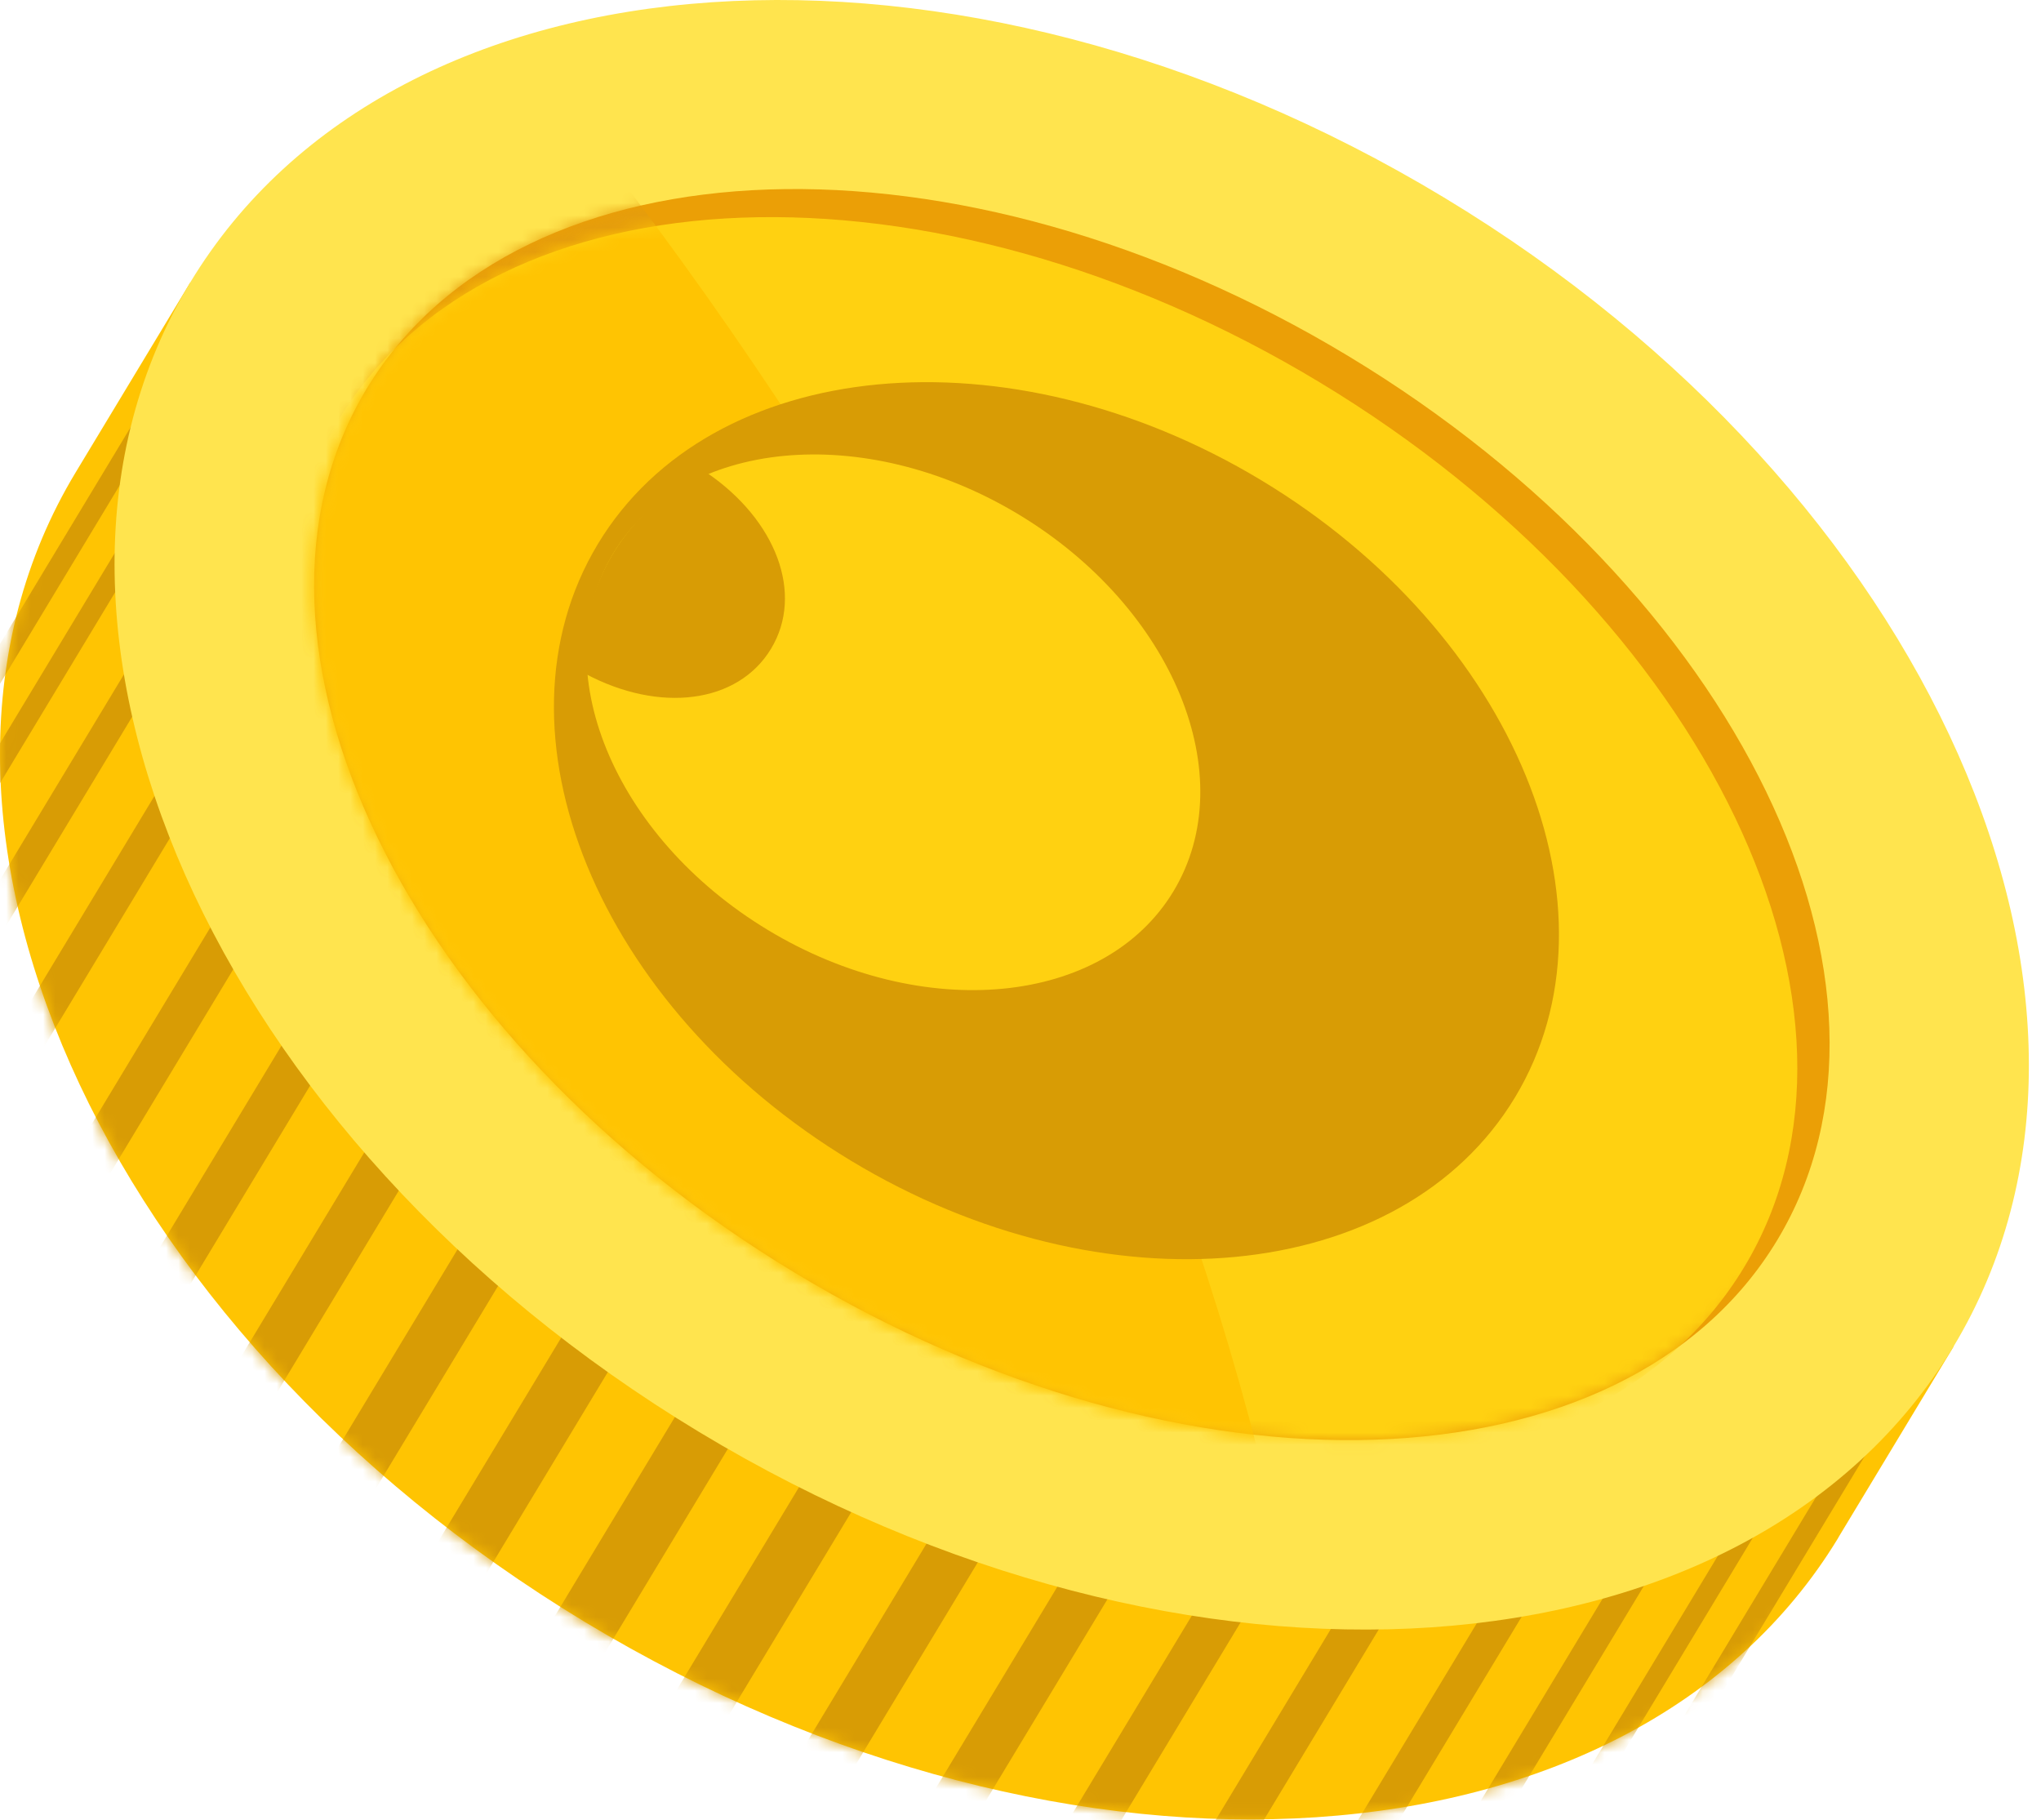 <svg width="166" height="148" viewBox="0 0 166 148" fill="none" xmlns="http://www.w3.org/2000/svg">
<path fill-rule="evenodd" clip-rule="evenodd" d="M158.881 109.519L149.559 124.965L149.468 125.129C132.677 152.678 87.065 155.731 47.577 131.907C7.999 108.011 -10.573 66.142 6.145 38.43L15.467 22.984L158.881 109.519Z" fill="#FFC402"/>
<mask id="mask0_1_8686" style="mask-type:luminance" maskUnits="userSpaceOnUse" x="0" y="22" width="159" height="126">
<path d="M158.884 109.52L149.562 124.966L149.471 125.13C132.68 152.678 87.068 155.731 47.58 131.908C8.002 108.011 -10.57 66.143 6.148 38.431L15.47 22.984L158.884 109.52Z" fill="white"/>
</mask>
<g mask="url(#mask0_1_8686)">
<path fill-rule="evenodd" clip-rule="evenodd" d="M87.763 224.313L172.572 83.77L171.137 82.898L86.346 223.459L87.763 224.313Z" fill="#D89C05"/>
<path fill-rule="evenodd" clip-rule="evenodd" d="M84.038 222.059L168.829 81.516L167.393 80.644L82.603 221.205L84.038 222.059Z" fill="#D89C05"/>
<path fill-rule="evenodd" clip-rule="evenodd" d="M79.273 219.189L164.064 78.646L162.065 77.428L77.274 217.989L79.273 219.189Z" fill="#D89C05"/>
<path fill-rule="evenodd" clip-rule="evenodd" d="M73.098 215.462L157.889 74.901L155.454 73.43L70.644 213.991L73.098 215.462Z" fill="#D89C05"/>
<path fill-rule="evenodd" clip-rule="evenodd" d="M65.031 210.592L149.822 70.049L146.951 68.305L62.16 208.866L65.031 210.592Z" fill="#D89C05"/>
<path fill-rule="evenodd" clip-rule="evenodd" d="M56.539 205.467L141.33 64.924L138.186 63.017L53.377 203.577L56.539 205.467Z" fill="#D89C05"/>
<path fill-rule="evenodd" clip-rule="evenodd" d="M47.764 200.18L132.555 59.638L129.12 57.548L44.329 198.109L47.764 200.18Z" fill="#D89C05"/>
<path fill-rule="evenodd" clip-rule="evenodd" d="M38.698 194.711L123.507 54.169L119.764 51.915L34.973 192.476L38.698 194.711Z" fill="#D89C05"/>
<path fill-rule="evenodd" clip-rule="evenodd" d="M29.356 189.077L114.147 48.516L110.131 46.099L25.34 186.66L29.356 189.077Z" fill="#D89C05"/>
<path fill-rule="evenodd" clip-rule="evenodd" d="M19.724 183.262L104.515 42.701L100.208 40.12L15.417 180.663L19.724 183.262Z" fill="#D89C05"/>
<path fill-rule="evenodd" clip-rule="evenodd" d="M9.801 177.283L94.592 36.722L90.576 34.305L5.785 174.848L9.801 177.283Z" fill="#D89C05"/>
<path fill-rule="evenodd" clip-rule="evenodd" d="M0.151 171.468L84.96 30.907L81.217 28.654L-3.574 169.215L0.151 171.468Z" fill="#D89C05"/>
<path fill-rule="evenodd" clip-rule="evenodd" d="M-9.188 165.817L75.603 25.274L72.169 23.203L-12.622 163.745L-9.188 165.817Z" fill="#D89C05"/>
<path fill-rule="evenodd" clip-rule="evenodd" d="M-18.253 160.347L66.538 19.804L63.394 17.896L-21.396 158.457L-18.253 160.347Z" fill="#D89C05"/>
<path fill-rule="evenodd" clip-rule="evenodd" d="M-27.03 155.059L57.779 14.516L54.908 12.772L-29.901 153.333L-27.03 155.059Z" fill="#D89C05"/>
<path fill-rule="evenodd" clip-rule="evenodd" d="M-35.521 149.935L49.27 9.392L46.835 7.92L-37.956 148.463L-35.521 149.935Z" fill="#D89C05"/>
<path fill-rule="evenodd" clip-rule="evenodd" d="M-42.129 145.936L42.661 5.394L40.644 4.176L-44.147 144.737L-42.129 145.936Z" fill="#D89C05"/>
<path fill-rule="evenodd" clip-rule="evenodd" d="M-47.624 142.629L37.167 2.086L35.731 1.214L-49.06 141.775L-47.624 142.629Z" fill="#D89C05"/>
<path fill-rule="evenodd" clip-rule="evenodd" d="M-51.201 140.485L33.59 -0.076L32.154 -0.948L-52.637 139.613L-51.201 140.485Z" fill="#D89C05"/>
</g>
<path fill-rule="evenodd" clip-rule="evenodd" d="M158.877 109.519C142.158 137.232 96.456 140.339 56.877 116.461C17.316 92.565 -1.256 50.697 15.463 22.984C32.181 -4.71 77.884 -7.818 117.444 16.061C157.023 39.939 175.577 81.807 158.877 109.519Z" fill="#FFE44E"/>
<path fill-rule="evenodd" clip-rule="evenodd" d="M144.546 100.851C132.135 121.44 96.354 122.64 64.68 103.523C33.024 84.442 17.396 52.223 29.808 31.634C42.219 11.045 78 9.845 109.674 28.962C141.33 48.061 156.958 80.28 144.546 100.851Z" fill="#EB9F06"/>
<mask id="mask1_1_8686" style="mask-type:luminance" maskUnits="userSpaceOnUse" x="25" y="15" width="124" height="103">
<path d="M144.55 100.851C132.139 121.44 96.358 122.64 64.684 103.523C33.028 84.442 17.4 52.223 29.812 31.634C42.223 11.045 78.004 9.845 109.678 28.962C141.334 48.061 156.962 80.28 144.55 100.851Z" fill="white"/>
</mask>
<g mask="url(#mask1_1_8686)">
<path fill-rule="evenodd" clip-rule="evenodd" d="M86.793 252.479C26.189 352.934 -139.54 364.219 -283.063 277.629C-426.568 191.058 -493.877 39.194 -433.273 -61.262C-372.67 -161.717 -206.94 -173.002 -63.417 -86.412C80.088 0.16 147.415 152.024 86.793 252.479Z" fill="#E59D0C"/>
<path fill-rule="evenodd" clip-rule="evenodd" d="M141.856 103.05C129.372 123.748 93.627 125.093 62.099 106.067C30.57 87.041 15.088 54.803 27.572 34.105C40.056 13.408 75.8 12.063 107.329 31.089C138.876 50.115 154.34 82.371 141.856 103.05Z" fill="#FFD111"/>
</g>
<mask id="mask2_1_8686" style="mask-type:luminance" maskUnits="userSpaceOnUse" x="25" y="17" width="122" height="101">
<mask id="mask3_1_8686" style="mask-type:luminance" maskUnits="userSpaceOnUse" x="23" y="17" width="124" height="103">
<path d="M141.852 103.05C129.368 123.748 93.623 125.093 62.095 106.067C30.566 87.041 15.084 54.803 27.568 34.105C40.052 13.407 75.796 12.063 107.325 31.089C138.872 50.115 154.336 82.37 141.852 103.05Z" fill="white"/>
</mask>
<g mask="url(#mask3_1_8686)">
<path d="M144.543 100.852C132.132 121.441 96.351 122.64 64.677 103.523C33.021 84.442 17.393 52.223 29.805 31.634C42.216 11.045 77.997 9.846 109.671 28.963C141.327 48.062 156.955 80.281 144.543 100.852Z" fill="white"/>
</g>
</mask>
<g mask="url(#mask2_1_8686)">
<path fill-rule="evenodd" clip-rule="evenodd" d="M86.79 252.479C26.186 352.935 -139.543 364.219 -283.066 277.63C-426.571 191.058 -493.88 39.194 -433.276 -61.261C-372.673 -161.717 -206.943 -173.002 -63.42 -86.412C80.085 0.16 147.412 152.024 86.79 252.479Z" fill="#FFC402"/>
</g>
<path d="M123.221 89.238C132.438 73.959 123.211 51.499 102.613 39.073C82.014 26.647 57.843 28.96 48.626 44.239C39.408 59.519 48.635 81.979 69.234 94.405C89.833 106.831 114.004 104.518 123.221 89.238Z" fill="#D89C05"/>
<path d="M95.441 72.48C101.071 63.148 95.436 49.43 82.855 41.84C70.274 34.251 55.511 35.664 49.881 44.997C44.251 54.329 49.886 68.047 62.468 75.637C75.049 83.226 89.811 81.813 95.441 72.48Z" fill="#FFD111"/>
<path d="M62.715 52.749C65.405 48.297 63.133 42.282 57.463 38.429C54.32 39.792 51.685 41.991 49.867 45.008C48.05 48.006 47.342 51.368 47.596 54.784C53.647 58.019 60.026 57.219 62.715 52.749Z" fill="#D89C05"/>
</svg>
